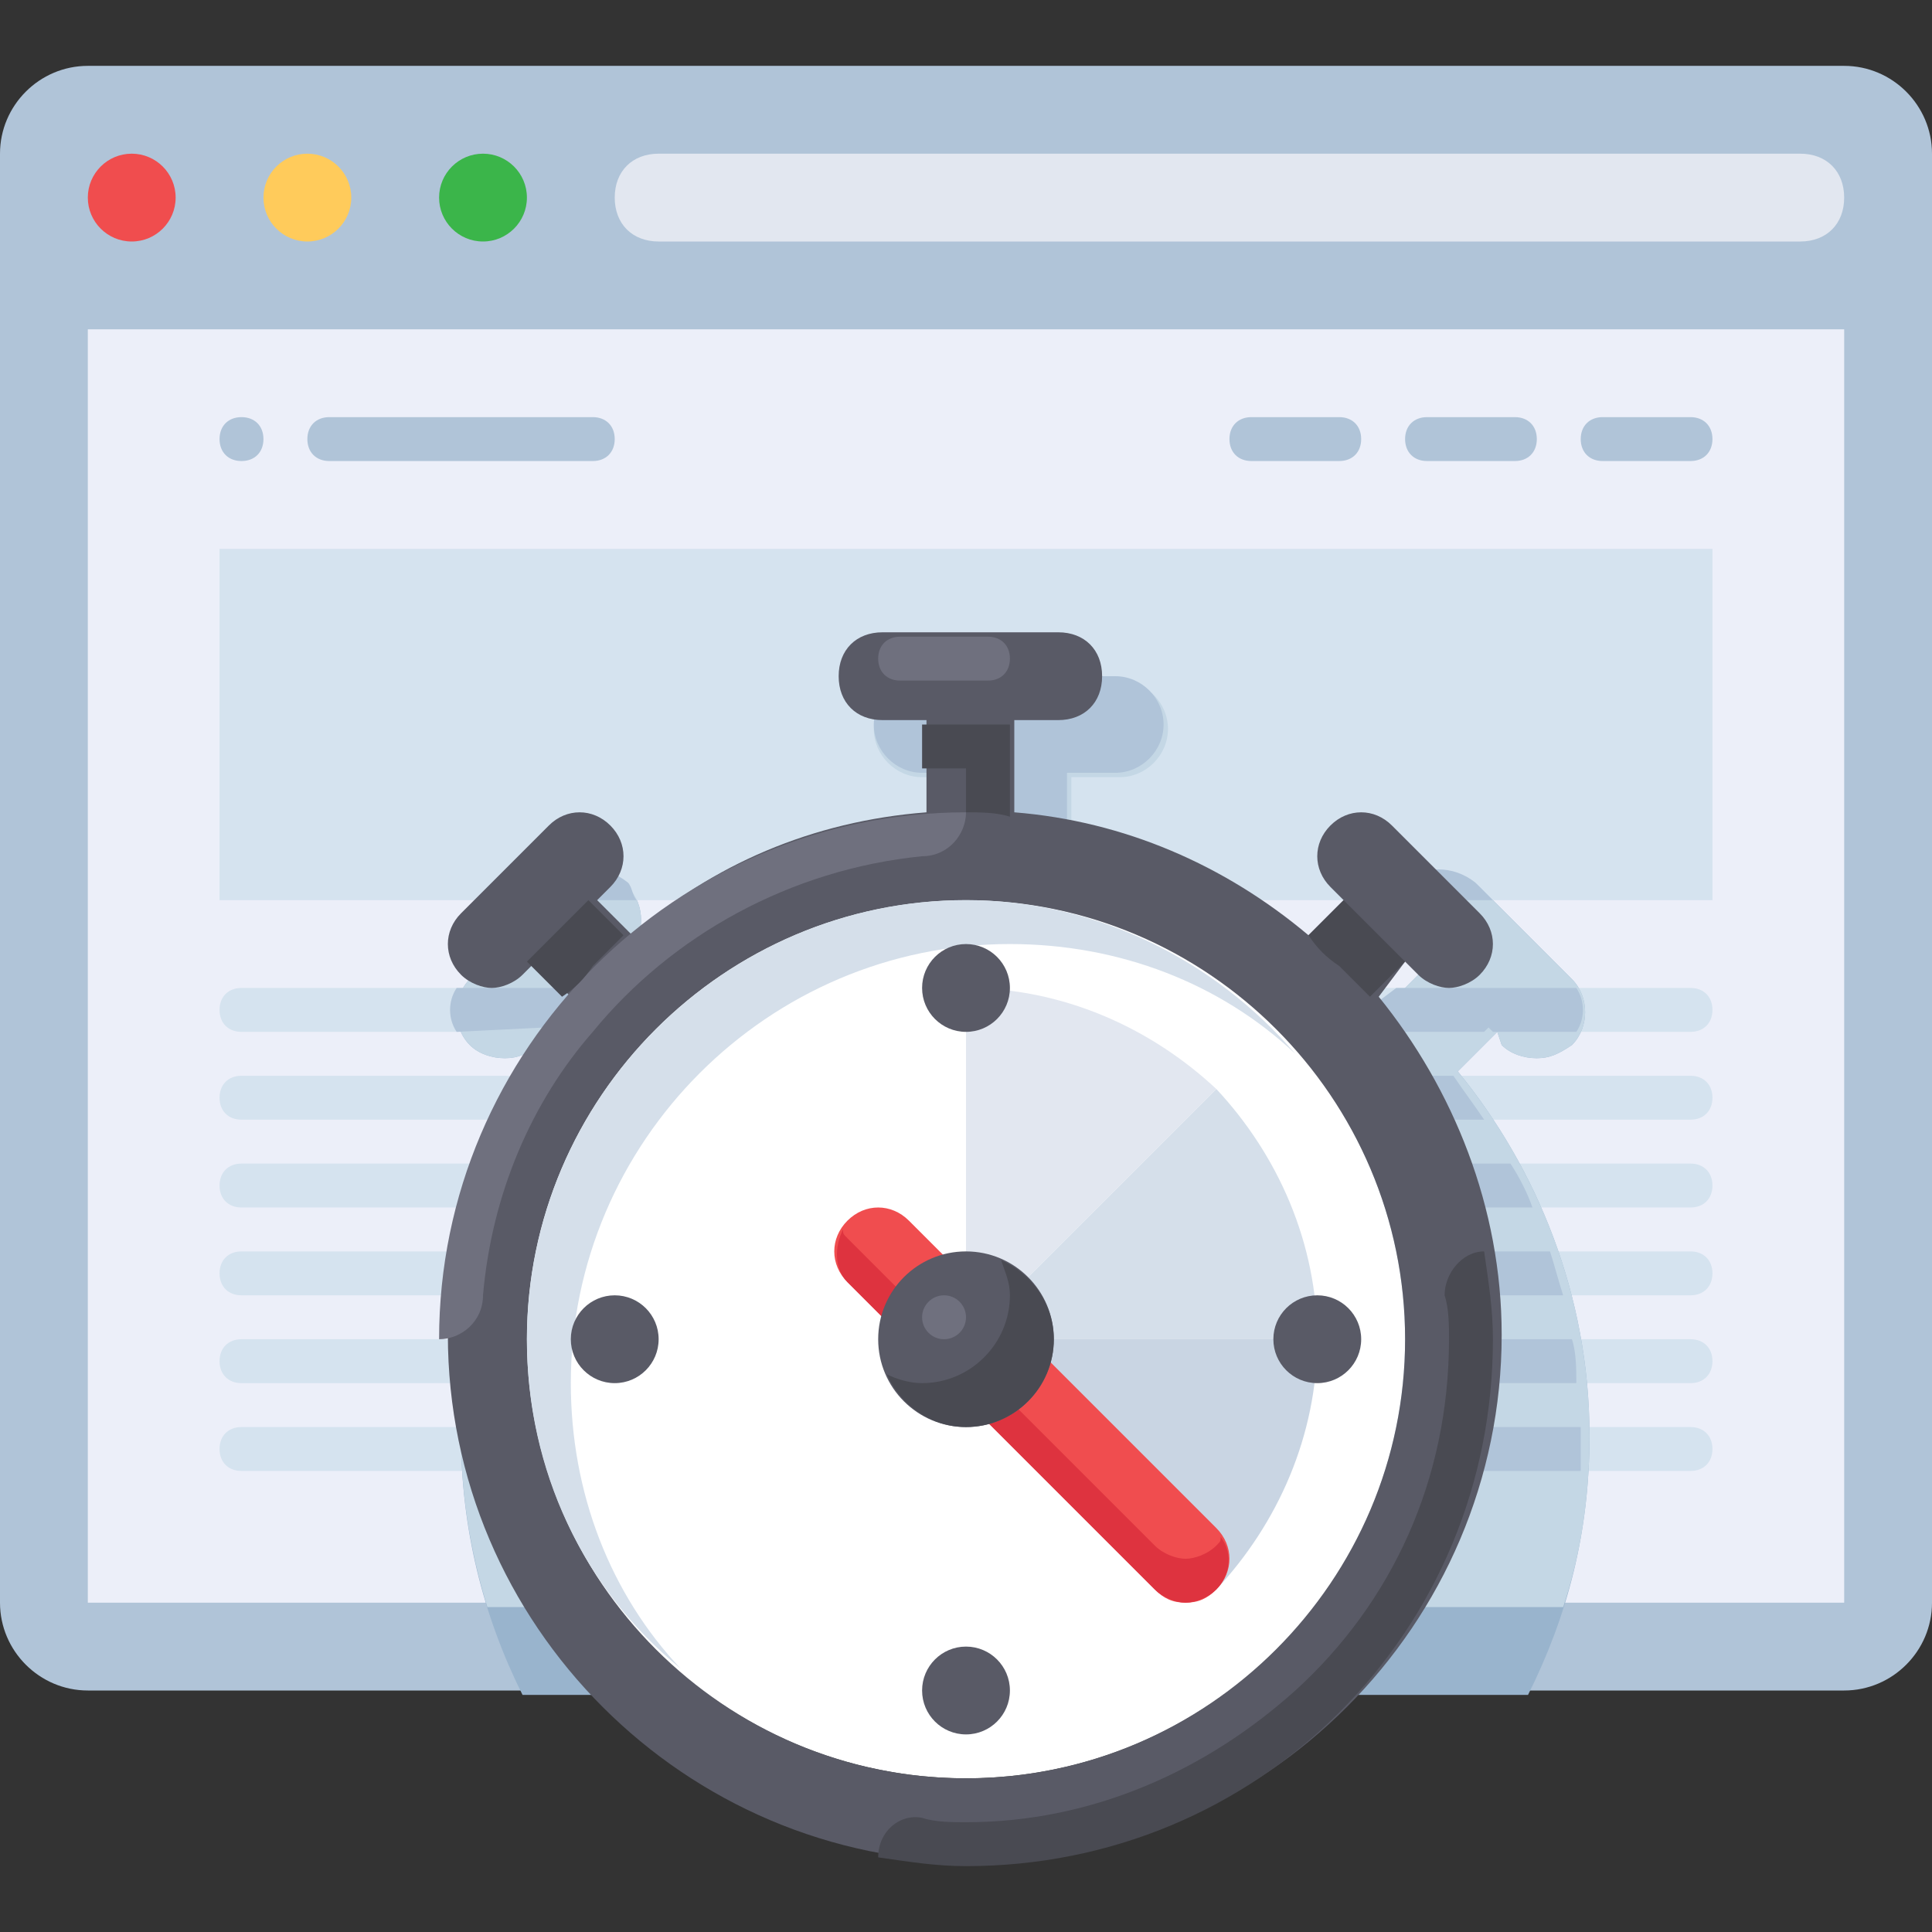 <?xml version="1.0" encoding="iso-8859-1"?>
<!-- Generator: Adobe Illustrator 19.0.0, SVG Export Plug-In . SVG Version: 6.00 Build 0)  -->
<svg version="1.1" id="Capa_1" xmlns="http://www.w3.org/2000/svg" xmlns:xlink="http://www.w3.org/1999/xlink" x="0px" y="0px" width="100" height="100"
	 viewBox="0 0 512 512" style="enable-background:new 0 0 512 512;" xml:space="preserve">
<rect x="0" y="0" width="512" height="512" fill="#333333" stroke="none"/>
<path style="fill:#B0C4D8;" d="M488.727,448H23.273C10.473,448,0,437.527,0,424.727v-384c0-12.8,10.473-23.273,23.273-23.273
	h465.455c12.8,0,23.273,10.473,23.273,23.273v384C512,437.527,501.527,448,488.727,448z"/>
<rect x="23.273" y="87.273" style="fill:#ECEFF9;" width="465.455" height="337.455"/>
<g>
	<path style="fill:#D5E3EF;" d="M64,261.818h93.091c3.491,0,5.818,2.327,5.818,5.818l0,0c0,3.491-2.327,5.818-5.818,5.818H64
		c-3.491,0-5.818-2.327-5.818-5.818l0,0C58.182,264.145,60.509,261.818,64,261.818z"/>
	<path style="fill:#D5E3EF;" d="M64,285.091h69.818c3.491,0,5.818,2.327,5.818,5.818l0,0c0,3.491-2.327,5.818-5.818,5.818H64
		c-3.491,0-5.818-2.327-5.818-5.818l0,0C58.182,287.418,60.509,285.091,64,285.091z"/>
	<path style="fill:#D5E3EF;" d="M64,308.364h69.818c3.491,0,5.818,2.327,5.818,5.818l0,0c0,3.491-2.327,5.818-5.818,5.818H64
		c-3.491,0-5.818-2.327-5.818-5.818l0,0C58.182,310.691,60.509,308.364,64,308.364z"/>
	<path style="fill:#D5E3EF;" d="M64,331.636h69.818c3.491,0,5.818,2.327,5.818,5.818l0,0c0,3.491-2.327,5.818-5.818,5.818H64
		c-3.491,0-5.818-2.327-5.818-5.818l0,0C58.182,333.964,60.509,331.636,64,331.636z"/>
	<path style="fill:#D5E3EF;" d="M64,354.909h69.818c3.491,0,5.818,2.327,5.818,5.818l0,0c0,3.491-2.327,5.818-5.818,5.818H64
		c-3.491,0-5.818-2.327-5.818-5.818l0,0C58.182,357.236,60.509,354.909,64,354.909z"/>
	<path style="fill:#D5E3EF;" d="M64,378.182h69.818c3.491,0,5.818,2.327,5.818,5.818l0,0c0,3.491-2.327,5.818-5.818,5.818H64
		c-3.491,0-5.818-2.327-5.818-5.818l0,0C58.182,380.509,60.509,378.182,64,378.182z"/>
	<path style="fill:#D5E3EF;" d="M360.727,261.818H448c3.491,0,5.818,2.327,5.818,5.818l0,0c0,3.491-2.327,5.818-5.818,5.818h-87.273
		c-3.491,0-5.818-2.327-5.818-5.818l0,0C354.909,264.145,357.236,261.818,360.727,261.818z"/>
	<path style="fill:#D5E3EF;" d="M378.182,285.091H448c3.491,0,5.818,2.327,5.818,5.818l0,0c0,3.491-2.327,5.818-5.818,5.818h-69.818
		c-3.491,0-5.818-2.327-5.818-5.818l0,0C372.364,287.418,374.691,285.091,378.182,285.091z"/>
	<path style="fill:#D5E3EF;" d="M378.182,308.364H448c3.491,0,5.818,2.327,5.818,5.818l0,0c0,3.491-2.327,5.818-5.818,5.818h-69.818
		c-3.491,0-5.818-2.327-5.818-5.818l0,0C372.364,310.691,374.691,308.364,378.182,308.364z"/>
	<path style="fill:#D5E3EF;" d="M378.182,331.636H448c3.491,0,5.818,2.327,5.818,5.818l0,0c0,3.491-2.327,5.818-5.818,5.818h-69.818
		c-3.491,0-5.818-2.327-5.818-5.818l0,0C372.364,333.964,374.691,331.636,378.182,331.636z"/>
	<path style="fill:#D5E3EF;" d="M378.182,354.909H448c3.491,0,5.818,2.327,5.818,5.818l0,0c0,3.491-2.327,5.818-5.818,5.818h-69.818
		c-3.491,0-5.818-2.327-5.818-5.818l0,0C372.364,357.236,374.691,354.909,378.182,354.909z"/>
	<path style="fill:#D5E3EF;" d="M378.182,378.182H448c3.491,0,5.818,2.327,5.818,5.818l0,0c0,3.491-2.327,5.818-5.818,5.818h-69.818
		c-3.491,0-5.818-2.327-5.818-5.818l0,0C372.364,380.509,374.691,378.182,378.182,378.182z"/>
</g>
<path style="fill:#99B4CD;" d="M397.964,276.945c2.327,2.327,5.818,3.491,9.309,3.491s5.818-1.164,9.309-3.491
	c4.655-4.655,4.655-12.8,0-17.455l-24.436-24.436c-4.655-4.655-12.8-4.655-17.455,0c-4.655,4.655-4.655,12.8,0,17.455l3.491,3.491
	l-10.473,10.473c-23.273-19.782-52.364-32.582-83.782-34.909v-25.6h12.8c6.982,0,12.8-5.818,12.8-12.8c0-6.982-5.818-12.8-12.8-12.8
	h-52.364c-6.982,0-12.8,5.818-12.8,12.8c0,6.982,5.818,12.8,12.8,12.8h12.8v25.6c-31.418,2.327-60.509,15.127-83.782,34.909
	L162.909,256l3.491-3.491c4.655-4.655,4.655-12.8,0-17.455s-12.8-4.655-17.455,0l-24.436,24.436c-4.655,4.655-4.655,12.8,0,17.455
	c2.327,2.327,5.818,3.491,9.309,3.491c3.491,0,5.818-1.164,9.309-3.491l3.491-3.491l10.473,10.473
	c-22.109,25.6-34.909,59.345-34.909,96.582c0,24.436,5.818,47.709,16.291,68.655h266.473c10.473-20.945,16.291-43.055,16.291-68.655
	c0-37.236-13.964-70.982-34.909-96.582l10.473-10.473L397.964,276.945z"/>
<rect x="58.182" y="145.455" style="fill:#D5E3EF;" width="395.636" height="93.091"/>
<path style="fill:#C4D7E5;" d="M397.964,276.945c2.327,2.327,5.818,3.491,9.309,3.491s5.818-1.164,9.309-3.491
	c4.655-4.655,4.655-12.8,0-17.455l-24.436-24.436c-4.655-4.655-12.8-4.655-17.455,0c-4.655,4.655-4.655,12.8,0,17.455l3.491,3.491
	l-10.473,10.473c-23.273-19.782-52.364-32.582-83.782-34.909v-25.6h12.8c6.982,0,12.8-5.818,12.8-12.8c0-6.982-5.818-12.8-12.8-12.8
	h-52.364c-6.982,0-12.8,5.818-12.8,12.8c0,6.982,5.818,12.8,12.8,12.8h12.8v25.6c-31.418,2.327-60.509,15.127-83.782,34.909
	L162.909,256l3.491-3.491c4.655-4.655,4.655-12.8,0-17.455s-12.8-4.655-17.455,0l-24.436,24.436c-4.655,4.655-4.655,12.8,0,17.455
	c2.327,2.327,5.818,3.491,9.309,3.491c3.491,0,5.818-1.164,9.309-3.491l3.491-3.491l10.473,10.473
	c-22.109,25.6-34.909,59.345-34.909,96.582c0,15.127,2.327,30.255,6.982,45.382h285.091c4.655-13.964,6.982-29.091,6.982-45.382
	c0-37.236-13.964-70.982-34.909-96.582l10.473-10.473L397.964,276.945z"/>
<g>
	<path style="fill:#B0C4D9;" d="M365.382,265.309c-1.164-1.164-3.491-2.327-4.655-3.491l0,0c-3.491,0-5.818,2.327-5.818,5.818
		s2.327,5.818,5.818,5.818h32.582l1.164-1.164l1.164,1.164h22.109c2.327-3.491,2.327-8.145,0-11.636h-47.709L365.382,265.309z"/>
	<path style="fill:#B0C4D9;" d="M144.291,272.291L144.291,272.291l12.8,1.164c3.491,0,5.818-2.327,5.818-5.818
		s-2.327-5.818-5.818-5.818h-36.073c-2.327,3.491-2.327,8.145,0,11.636L144.291,272.291L144.291,272.291z"/>
</g>
<circle style="fill:#F04D4E;" cx="34.909" cy="52.364" r="11.636"/>
<circle style="fill:#FFCB5B;" cx="81.455" cy="52.364" r="11.636"/>
<circle style="fill:#3BB54A;" cx="128" cy="52.364" r="11.636"/>
<path style="fill:#E2E7F0;" d="M477.091,64H174.545c-6.982,0-11.636-4.655-11.636-11.636l0,0c0-6.982,4.655-11.636,11.636-11.636
	h302.545c6.982,0,11.636,4.655,11.636,11.636l0,0C488.727,59.345,484.073,64,477.091,64z"/>
<path style="fill:#B0C4D8;" d="M87.273,110.545h69.818c3.491,0,5.818,2.327,5.818,5.818l0,0c0,3.491-2.327,5.818-5.818,5.818H87.273
	c-3.491,0-5.818-2.327-5.818-5.818l0,0C81.455,112.873,83.782,110.545,87.273,110.545z"/>
<g>
	<path style="fill:#B0C4D9;" d="M385.164,285.091h-6.982c-3.491,0-5.818,2.327-5.818,5.818c0,3.491,2.327,5.818,5.818,5.818h15.127
		C390.982,293.236,387.491,288.582,385.164,285.091z"/>
	<path style="fill:#B0C4D9;" d="M400.291,308.364h-22.109c-3.491,0-5.818,2.327-5.818,5.818c0,3.491,2.327,5.818,5.818,5.818h27.927
		C404.945,316.509,402.618,311.855,400.291,308.364z"/>
	<path style="fill:#B0C4D9;" d="M410.764,331.636h-32.582c-3.491,0-5.818,2.327-5.818,5.818s2.327,5.818,5.818,5.818h36.073
		C413.091,339.782,411.927,335.127,410.764,331.636z"/>
	<path style="fill:#B0C4D9;" d="M416.582,354.909h-38.4c-3.491,0-5.818,2.327-5.818,5.818s2.327,5.818,5.818,5.818h39.564
		C417.745,363.055,417.745,358.4,416.582,354.909z"/>
	<path style="fill:#B0C4D9;" d="M372.364,384c0,3.491,2.327,5.818,5.818,5.818h40.727c0-3.491,0-6.982,0-10.473v-1.164h-40.727
		C374.691,378.182,372.364,380.509,372.364,384z"/>
</g>
<g>
	<path style="fill:#B0C4D8;" d="M424.727,110.545H448c3.491,0,5.818,2.327,5.818,5.818l0,0c0,3.491-2.327,5.818-5.818,5.818h-23.273
		c-3.491,0-5.818-2.327-5.818-5.818l0,0C418.909,112.873,421.236,110.545,424.727,110.545z"/>
	<path style="fill:#B0C4D8;" d="M378.182,110.545h23.273c3.491,0,5.818,2.327,5.818,5.818l0,0c0,3.491-2.327,5.818-5.818,5.818
		h-23.273c-3.491,0-5.818-2.327-5.818-5.818l0,0C372.364,112.873,374.691,110.545,378.182,110.545z"/>
	<path style="fill:#B0C4D8;" d="M331.636,110.545h23.273c3.491,0,5.818,2.327,5.818,5.818l0,0c0,3.491-2.327,5.818-5.818,5.818
		h-23.273c-3.491,0-5.818-2.327-5.818-5.818l0,0C325.818,112.873,328.145,110.545,331.636,110.545z"/>
	<path style="fill:#B0C4D8;" d="M64,110.545c-3.491,0-5.818,2.327-5.818,5.818l0,0c0,3.491,2.327,5.818,5.818,5.818
		c3.491,0,5.818-2.327,5.818-5.818l0,0C69.818,112.873,67.491,110.545,64,110.545z M64,114.036C64,114.036,64,112.873,64,114.036
		L64,114.036C64,112.873,64,114.036,64,114.036z"/>
</g>
<g>
	<path style="fill:#B0C4D9;" d="M147.782,233.891l-4.655,4.655h25.6c-1.164-1.164-1.164-3.491-2.327-4.655
		C160.582,229.236,153.6,229.236,147.782,233.891z"/>
	<path style="fill:#B0C4D9;" d="M221.091,238.545h97.745c-11.636-3.491-23.273-6.982-36.073-8.145v-25.6h12.8
		c6.982,0,12.8-5.818,12.8-12.8c0-6.982-5.818-12.8-12.8-12.8h-51.2c-6.982,0-12.8,5.818-12.8,12.8c0,6.982,5.818,12.8,12.8,12.8
		h12.8v25.6C244.364,231.564,231.564,235.055,221.091,238.545z"/>
	<path style="fill:#B0C4D9;" d="M372.364,233.891c-1.164,1.164-2.327,3.491-2.327,4.655h25.6l-4.655-4.655
		C385.164,229.236,377.018,229.236,372.364,233.891z"/>
</g>
<circle style="fill:#FFFFFF;" cx="256" cy="354.909" r="116.364"/>
<g>
	<circle style="fill:#595A66;" cx="256" cy="448" r="11.636"/>
	<path style="fill:#595A66;" d="M372.364,254.836l3.491,3.491c2.327,2.327,5.818,3.491,8.145,3.491c2.327,0,5.818-1.164,8.145-3.491
		c4.655-4.655,4.655-11.636,0-16.291l-23.273-23.273c-4.655-4.655-11.636-4.655-16.291,0s-4.655,11.636,0,16.291l3.491,3.491
		l-9.309,9.309c-22.109-18.618-48.873-30.255-77.964-32.582v-24.436h11.636c6.982,0,11.636-4.655,11.636-11.636
		c0-6.982-4.655-11.636-11.636-11.636h-46.545c-6.982,0-11.636,4.655-11.636,11.636c0,6.982,4.655,11.636,11.636,11.636h11.636
		v24.436c-30.255,2.327-57.018,13.964-77.964,32.582l-9.309-9.309l3.491-3.491c4.655-4.655,4.655-11.636,0-16.291
		s-11.636-4.655-16.291,0l-23.273,23.273c-4.655,4.655-4.655,11.636,0,16.291c2.327,2.327,5.818,3.491,8.145,3.491
		s5.818-1.164,8.145-3.491l3.491-3.491l9.309,9.309c-20.945,24.436-32.582,55.855-32.582,89.6
		c0,76.8,62.836,139.636,139.636,139.636s139.636-62.836,139.636-139.636c0-33.745-12.8-65.164-32.582-89.6L372.364,254.836z
		 M256,471.273c-64,0-116.364-52.364-116.364-116.364S192,238.545,256,238.545s116.364,52.364,116.364,116.364
		S320,471.273,256,471.273z"/>
</g>
<path style="fill:#D5DFEA;" d="M349.091,354.909H256l66.327-66.327C338.618,306.036,349.091,329.309,349.091,354.909z"/>
<path style="fill:#C9D5E3;" d="M349.091,354.909c0,25.6-10.473,48.873-26.764,66.327L256,354.909H349.091z"/>
<path style="fill:#E2E7F0;" d="M322.327,288.582L256,354.909v-93.091C281.6,261.818,304.873,272.291,322.327,288.582z"/>
<circle style="fill:#595A66;" cx="349.091" cy="354.909" r="11.636"/>
<path style="fill:#F04D4F;" d="M314.182,424.727c-3.491,0-5.818-1.164-8.145-3.491l-81.455-81.455
	c-4.655-4.655-4.655-11.636,0-16.291s11.636-4.655,16.291,0l81.455,81.455c4.655,4.655,4.655,11.636,0,16.291
	C320,423.564,317.673,424.727,314.182,424.727z"/>
<path style="fill:#DE333F;" d="M322.327,409.6c-2.327,2.327-5.818,3.491-8.145,3.491s-5.818-1.164-8.145-3.491l-81.455-81.455
	c-1.164-1.164-1.164-1.164-1.164-2.327c-2.327,4.655-2.327,10.473,1.164,13.964l81.455,81.455c2.327,2.327,5.818,3.491,8.145,3.491
	s5.818-1.164,8.145-3.491c3.491-3.491,4.655-9.309,1.164-13.964C323.491,408.436,323.491,408.436,322.327,409.6z"/>
<circle style="fill:#595A66;" cx="256" cy="354.909" r="23.273"/>
<path style="fill:#494A52;" d="M265.309,333.964c1.164,3.491,2.327,5.818,2.327,9.309c0,12.8-10.473,23.273-23.273,23.273
	c-3.491,0-6.982-1.164-9.309-2.327c3.491,8.145,11.636,13.964,20.945,13.964c12.8,0,23.273-10.473,23.273-23.273
	C279.273,345.6,273.455,337.455,265.309,333.964z"/>
<path style="fill:#D5DFEA;" d="M151.273,366.545c0-64,52.364-116.364,116.364-116.364c29.091,0,55.855,10.473,75.636,29.091
	c-20.945-24.436-52.364-40.727-87.273-40.727c-64,0-116.364,52.364-116.364,116.364c0,34.909,15.127,66.327,40.727,87.273
	C161.745,422.4,151.273,395.636,151.273,366.545z"/>
<g>
	<circle style="fill:#595A66;" cx="162.909" cy="354.909" r="11.636"/>
	<circle style="fill:#595A66;" cx="256" cy="261.818" r="11.636"/>
</g>
<path style="fill:#6F707E;" d="M256,215.273L256,215.273c-76.8,0-139.636,62.836-139.636,139.636l0,0
	c5.818,0,11.636-4.655,11.636-11.636c2.327-26.764,12.8-51.2,29.091-69.818c20.945-25.6,52.364-43.055,87.273-46.545
	C251.345,226.909,256,221.091,256,215.273z"/>
<g>
	<path style="fill:#494A52;" d="M384,354.909c0,37.236-15.127,69.818-40.727,93.091C320,468.945,289.745,482.909,256,482.909
		c-3.491,0-8.145,0-11.636-1.164c-5.818-1.164-11.636,3.491-11.636,10.473l0,0c8.145,1.164,15.127,2.327,23.273,2.327
		c38.4,0,73.309-15.127,98.909-40.727c25.6-25.6,40.727-60.509,40.727-98.909c0-8.145-1.164-15.127-2.327-23.273l0,0
		c-5.818,0-10.473,5.818-10.473,11.636C384,346.764,384,351.418,384,354.909z"/>
	<path style="fill:#494A52;" d="M256,192h-11.636v11.636H256v11.636c3.491,0,8.145,0,11.636,1.164v-12.8V192H256z"/>
</g>
<g>
	<path style="fill:#6F707E;" d="M238.545,168.727h23.273c3.491,0,5.818,2.327,5.818,5.818l0,0c0,3.491-2.327,5.818-5.818,5.818
		h-23.273c-3.491,0-5.818-2.327-5.818-5.818l0,0C232.727,171.055,235.055,168.727,238.545,168.727z"/>
	<circle style="fill:#6F707E;" cx="250.182" cy="349.091" r="5.818"/>
</g>
<g>
	<path style="fill:#494A52;" d="M157.091,256c2.327-2.327,5.818-5.818,8.145-8.145l-9.309-9.309l-16.291,16.291l9.309,9.309
		C152.436,261.818,154.764,259.491,157.091,256z"/>
	<path style="fill:#494A52;" d="M354.909,256c2.327,2.327,5.818,5.818,8.145,8.145l9.309-9.309l-16.291-16.291l-9.309,9.309
		C349.091,251.345,351.418,253.673,354.909,256z"/>
</g>
<g>
</g>
<g>
</g>
<g>
</g>
<g>
</g>
<g>
</g>
<g>
</g>
<g>
</g>
<g>
</g>
<g>
</g>
<g>
</g>
<g>
</g>
<g>
</g>
<g>
</g>
<g>
</g>
<g>
</g>
</svg>
